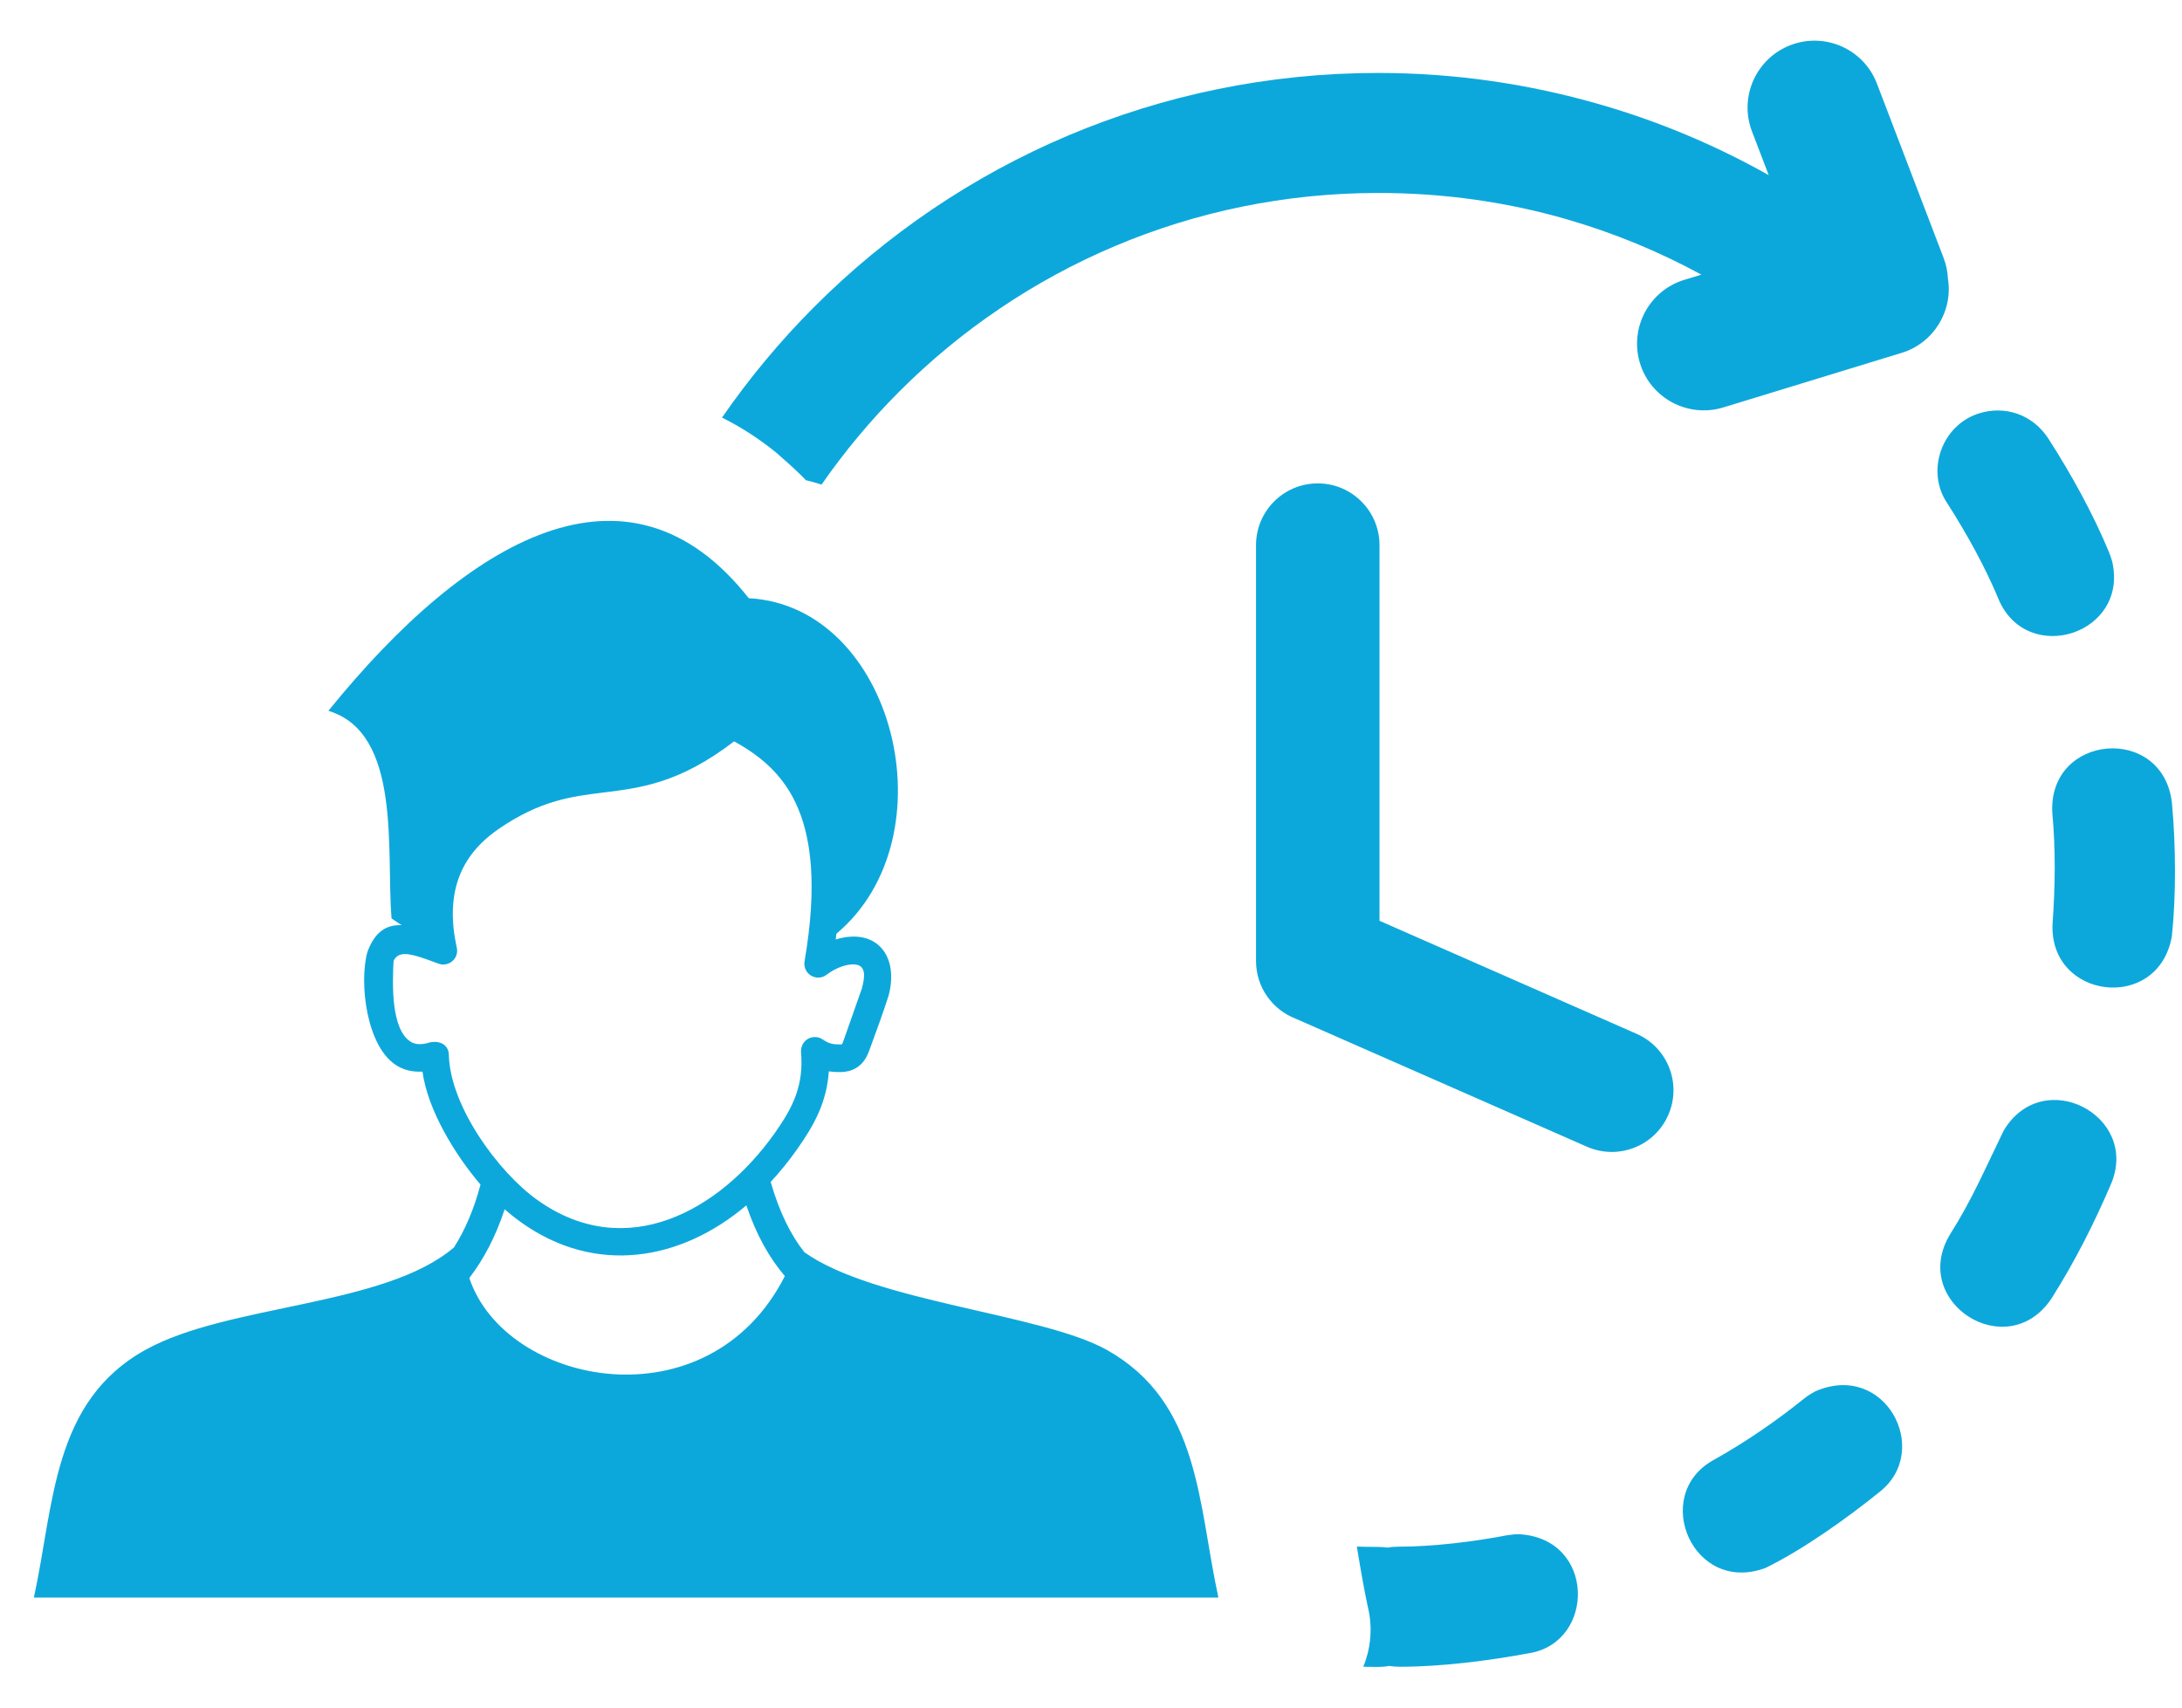 <svg width="46" height="36" viewBox="0 0 46 36" fill="none" xmlns="http://www.w3.org/2000/svg">
<path d="M29.057 32.613C29.122 32.613 29.186 32.618 29.248 32.627C29.319 32.614 29.394 32.608 29.471 32.608C30.205 32.608 31.058 32.504 31.773 32.367C31.861 32.353 31.936 32.345 32.028 32.345C33.643 32.44 33.636 34.621 32.242 34.853C31.386 35.011 30.395 35.139 29.517 35.139C29.428 35.139 29.358 35.133 29.288 35.122C29.213 35.136 29.137 35.143 29.057 35.143L28.739 35.139C28.776 35.053 28.805 34.963 28.829 34.871L28.831 34.863L28.833 34.853L28.835 34.847L28.838 34.834L28.842 34.818V34.816L28.849 34.787L28.85 34.779L28.858 34.741L28.867 34.694L28.868 34.684L28.882 34.586L28.883 34.571L28.884 34.57L28.884 34.554V34.552L28.886 34.533L28.888 34.522V34.513L28.889 34.506L28.89 34.495V34.49L28.89 34.475V34.475L28.891 34.459V34.456L28.893 34.417V34.398L28.894 34.364V34.347L28.893 34.32V34.299L28.892 34.283V34.281L28.891 34.267V34.261L28.889 34.222V34.219L28.888 34.202L28.886 34.186V34.183L28.884 34.17V34.163L28.884 34.154L28.882 34.143V34.138L28.88 34.124V34.122L28.878 34.105L28.877 34.104L28.875 34.089V34.085L28.873 34.073L28.872 34.065L28.871 34.057L28.869 34.044L28.869 34.04L28.866 34.025V34.024L28.863 34.007V34.006L28.86 33.992L28.859 33.985L28.857 33.975L28.855 33.966L28.854 33.959L28.852 33.946L28.851 33.943L28.847 33.926L28.844 33.909L28.843 33.908L28.84 33.892L28.838 33.888L28.836 33.875L28.835 33.87L28.832 33.858L28.831 33.851L28.829 33.841L28.827 33.833L28.825 33.824L28.823 33.814L28.822 33.806L28.819 33.796L28.818 33.791L28.816 33.777L28.815 33.774L28.812 33.76L28.811 33.757L28.808 33.741V33.74L28.805 33.724H28.804L28.801 33.707V33.705L28.798 33.691L28.797 33.687L28.794 33.674L28.794 33.669L28.791 33.658L28.789 33.65L28.787 33.642L28.787 33.634L28.785 33.625L28.783 33.616L28.781 33.609L28.779 33.597L28.778 33.593L28.776 33.58L28.775 33.576L28.772 33.562V33.56L28.769 33.544L28.765 33.529V33.527L28.763 33.513L28.762 33.51L28.76 33.497L28.759 33.492L28.756 33.481L28.756 33.475L28.753 33.465L28.752 33.457L28.75 33.449L28.75 33.441L28.748 33.433L28.746 33.423L28.745 33.418L28.743 33.406L28.742 33.403L28.74 33.389L28.736 33.372V33.371L28.734 33.355L28.73 33.34V33.338L28.727 33.324L28.727 33.321L28.725 33.309L28.724 33.304L28.722 33.293L28.721 33.287L28.72 33.277L28.718 33.27L28.716 33.262L28.715 33.254L28.713 33.247L28.712 33.237L28.711 33.232L28.709 33.22L28.708 33.217L28.706 33.203L28.705 33.202L28.703 33.187V33.186L28.7 33.171V33.17L28.698 33.156V33.153L28.695 33.141V33.136L28.692 33.126L28.691 33.12L28.689 33.11L28.689 33.103L28.687 33.095L28.686 33.087L28.684 33.08L28.683 33.07L28.682 33.065L28.68 33.053L28.679 33.049L28.677 33.038L28.676 33.034L28.674 33.021L28.674 33.02L28.668 32.99V32.987L28.664 32.959L28.663 32.955L28.661 32.944L28.66 32.938L28.659 32.93L28.657 32.922L28.656 32.914L28.641 32.824L28.604 32.606C28.755 32.61 28.905 32.613 29.057 32.613ZM16.546 26.903C16.223 26.525 15.949 26.045 15.734 25.412C14.342 26.59 12.552 26.882 10.996 25.777C10.875 25.691 10.756 25.597 10.639 25.494C10.448 26.076 10.193 26.553 9.894 26.944C10.657 29.226 14.936 30.075 16.546 26.903ZM6.923 14.986C9.859 11.357 13.244 9.383 15.785 12.612C18.847 12.772 20.075 17.637 17.633 19.685L17.618 19.806C18.476 19.547 18.959 20.152 18.732 20.995C18.615 21.355 18.477 21.738 18.345 22.094C18.286 22.26 18.228 22.38 18.108 22.474C17.922 22.624 17.695 22.613 17.473 22.587C17.427 23.237 17.173 23.708 16.801 24.234C16.625 24.483 16.44 24.71 16.247 24.918C16.433 25.562 16.671 26.037 16.957 26.399C18.418 27.447 21.962 27.695 23.33 28.457C25.307 29.564 25.253 31.702 25.686 33.681H0.714C1.143 31.719 1.099 29.546 3.069 28.457C4.806 27.491 8.102 27.552 9.57 26.299C9.799 25.94 9.99 25.503 10.13 24.974C9.594 24.347 9.016 23.402 8.907 22.593C8.714 22.598 8.559 22.576 8.386 22.478C7.719 22.095 7.569 20.71 7.744 20.075C7.903 19.637 8.146 19.495 8.466 19.504L8.254 19.363C8.139 17.935 8.474 15.455 6.923 14.986ZM8.978 20.219C8.635 20.1 8.392 20.045 8.297 20.26C8.273 20.719 8.234 21.721 8.674 21.972C8.799 22.042 8.954 22.011 9.083 21.972C9.277 21.94 9.457 22.025 9.463 22.242C9.487 23.317 10.503 24.713 11.333 25.302C13.198 26.627 15.168 25.529 16.328 23.896C16.72 23.343 16.947 22.883 16.887 22.178C16.884 22.116 16.898 22.052 16.934 21.996C16.976 21.931 17.042 21.886 17.118 21.87C17.193 21.854 17.272 21.868 17.337 21.91C17.498 22.017 17.563 22.019 17.746 22.019C17.755 22.014 17.773 21.969 17.797 21.899L18.171 20.836C18.235 20.59 18.279 20.307 17.946 20.333C17.783 20.345 17.593 20.424 17.424 20.551C17.378 20.587 17.322 20.607 17.263 20.61C17.205 20.613 17.147 20.598 17.097 20.568C17.047 20.537 17.007 20.493 16.983 20.439C16.959 20.386 16.951 20.327 16.961 20.269C17.235 18.67 17.109 17.625 16.767 16.914C16.469 16.291 15.992 15.912 15.476 15.63C14.329 16.509 13.521 16.609 12.716 16.709C12.05 16.791 11.384 16.874 10.503 17.483C10.087 17.771 9.809 18.119 9.666 18.524C9.52 18.938 9.508 19.42 9.627 19.967C9.642 20.022 9.642 20.084 9.62 20.143C9.565 20.294 9.397 20.372 9.247 20.317L8.978 20.219ZM26.479 11.492C26.479 10.774 27.062 10.191 27.781 10.191C28.498 10.191 29.082 10.774 29.082 11.492V19.412L34.504 21.796C35.16 22.084 35.459 22.852 35.169 23.509C34.881 24.166 34.113 24.464 33.456 24.176L27.319 21.478C26.828 21.291 26.479 20.817 26.479 20.261V11.492ZM40.974 5.437C41.029 5.58 41.058 5.726 41.065 5.872C41.176 6.556 40.766 7.235 40.084 7.441L36.326 8.591C35.584 8.815 34.797 8.397 34.572 7.653C34.348 6.91 34.767 6.125 35.51 5.899L35.868 5.79C34.965 5.299 34.013 4.907 33.026 4.622C31.778 4.261 30.446 4.068 29.057 4.068C25.116 4.068 21.548 5.665 18.965 8.248C18.359 8.854 17.809 9.512 17.32 10.216C17.212 10.182 17.103 10.15 16.991 10.124C16.837 9.966 16.677 9.816 16.51 9.672L16.366 9.544C15.993 9.242 15.611 8.997 15.221 8.804C15.801 7.965 16.455 7.18 17.176 6.459C20.216 3.418 24.417 1.538 29.057 1.538C30.666 1.538 32.234 1.769 33.728 2.201C34.982 2.562 36.174 3.066 37.287 3.692L36.934 2.769C36.657 2.042 37.023 1.227 37.751 0.95C38.479 0.673 39.294 1.038 39.57 1.766L40.974 5.437ZM36.115 30.786C34.795 31.527 35.695 33.628 37.222 33.055C38.012 32.669 38.938 32.008 39.625 31.453C40.737 30.58 39.741 28.689 38.269 29.333C38.184 29.379 38.117 29.419 38.04 29.48C37.44 29.964 36.789 30.41 36.115 30.786ZM41.108 26.027C40.251 27.455 42.316 28.775 43.249 27.375C43.739 26.602 44.152 25.786 44.511 24.944C45.099 23.515 43.07 22.453 42.242 23.833C41.862 24.611 41.58 25.283 41.108 26.027ZM43.272 19.463C43.183 21.07 45.501 21.359 45.786 19.74C45.879 18.871 45.869 17.801 45.788 16.929C45.603 15.264 43.173 15.465 43.266 17.139C43.338 17.909 43.327 18.691 43.272 19.463ZM42.14 12.65C42.751 14.047 44.887 13.365 44.527 11.834C44.507 11.769 44.49 11.709 44.462 11.644C44.132 10.839 43.646 9.964 43.174 9.233C42.846 8.741 42.273 8.542 41.721 8.715C40.934 8.961 40.596 9.927 41.047 10.603C41.449 11.229 41.858 11.963 42.14 12.65Z" fill="#0DA8DB"/>
</svg>

